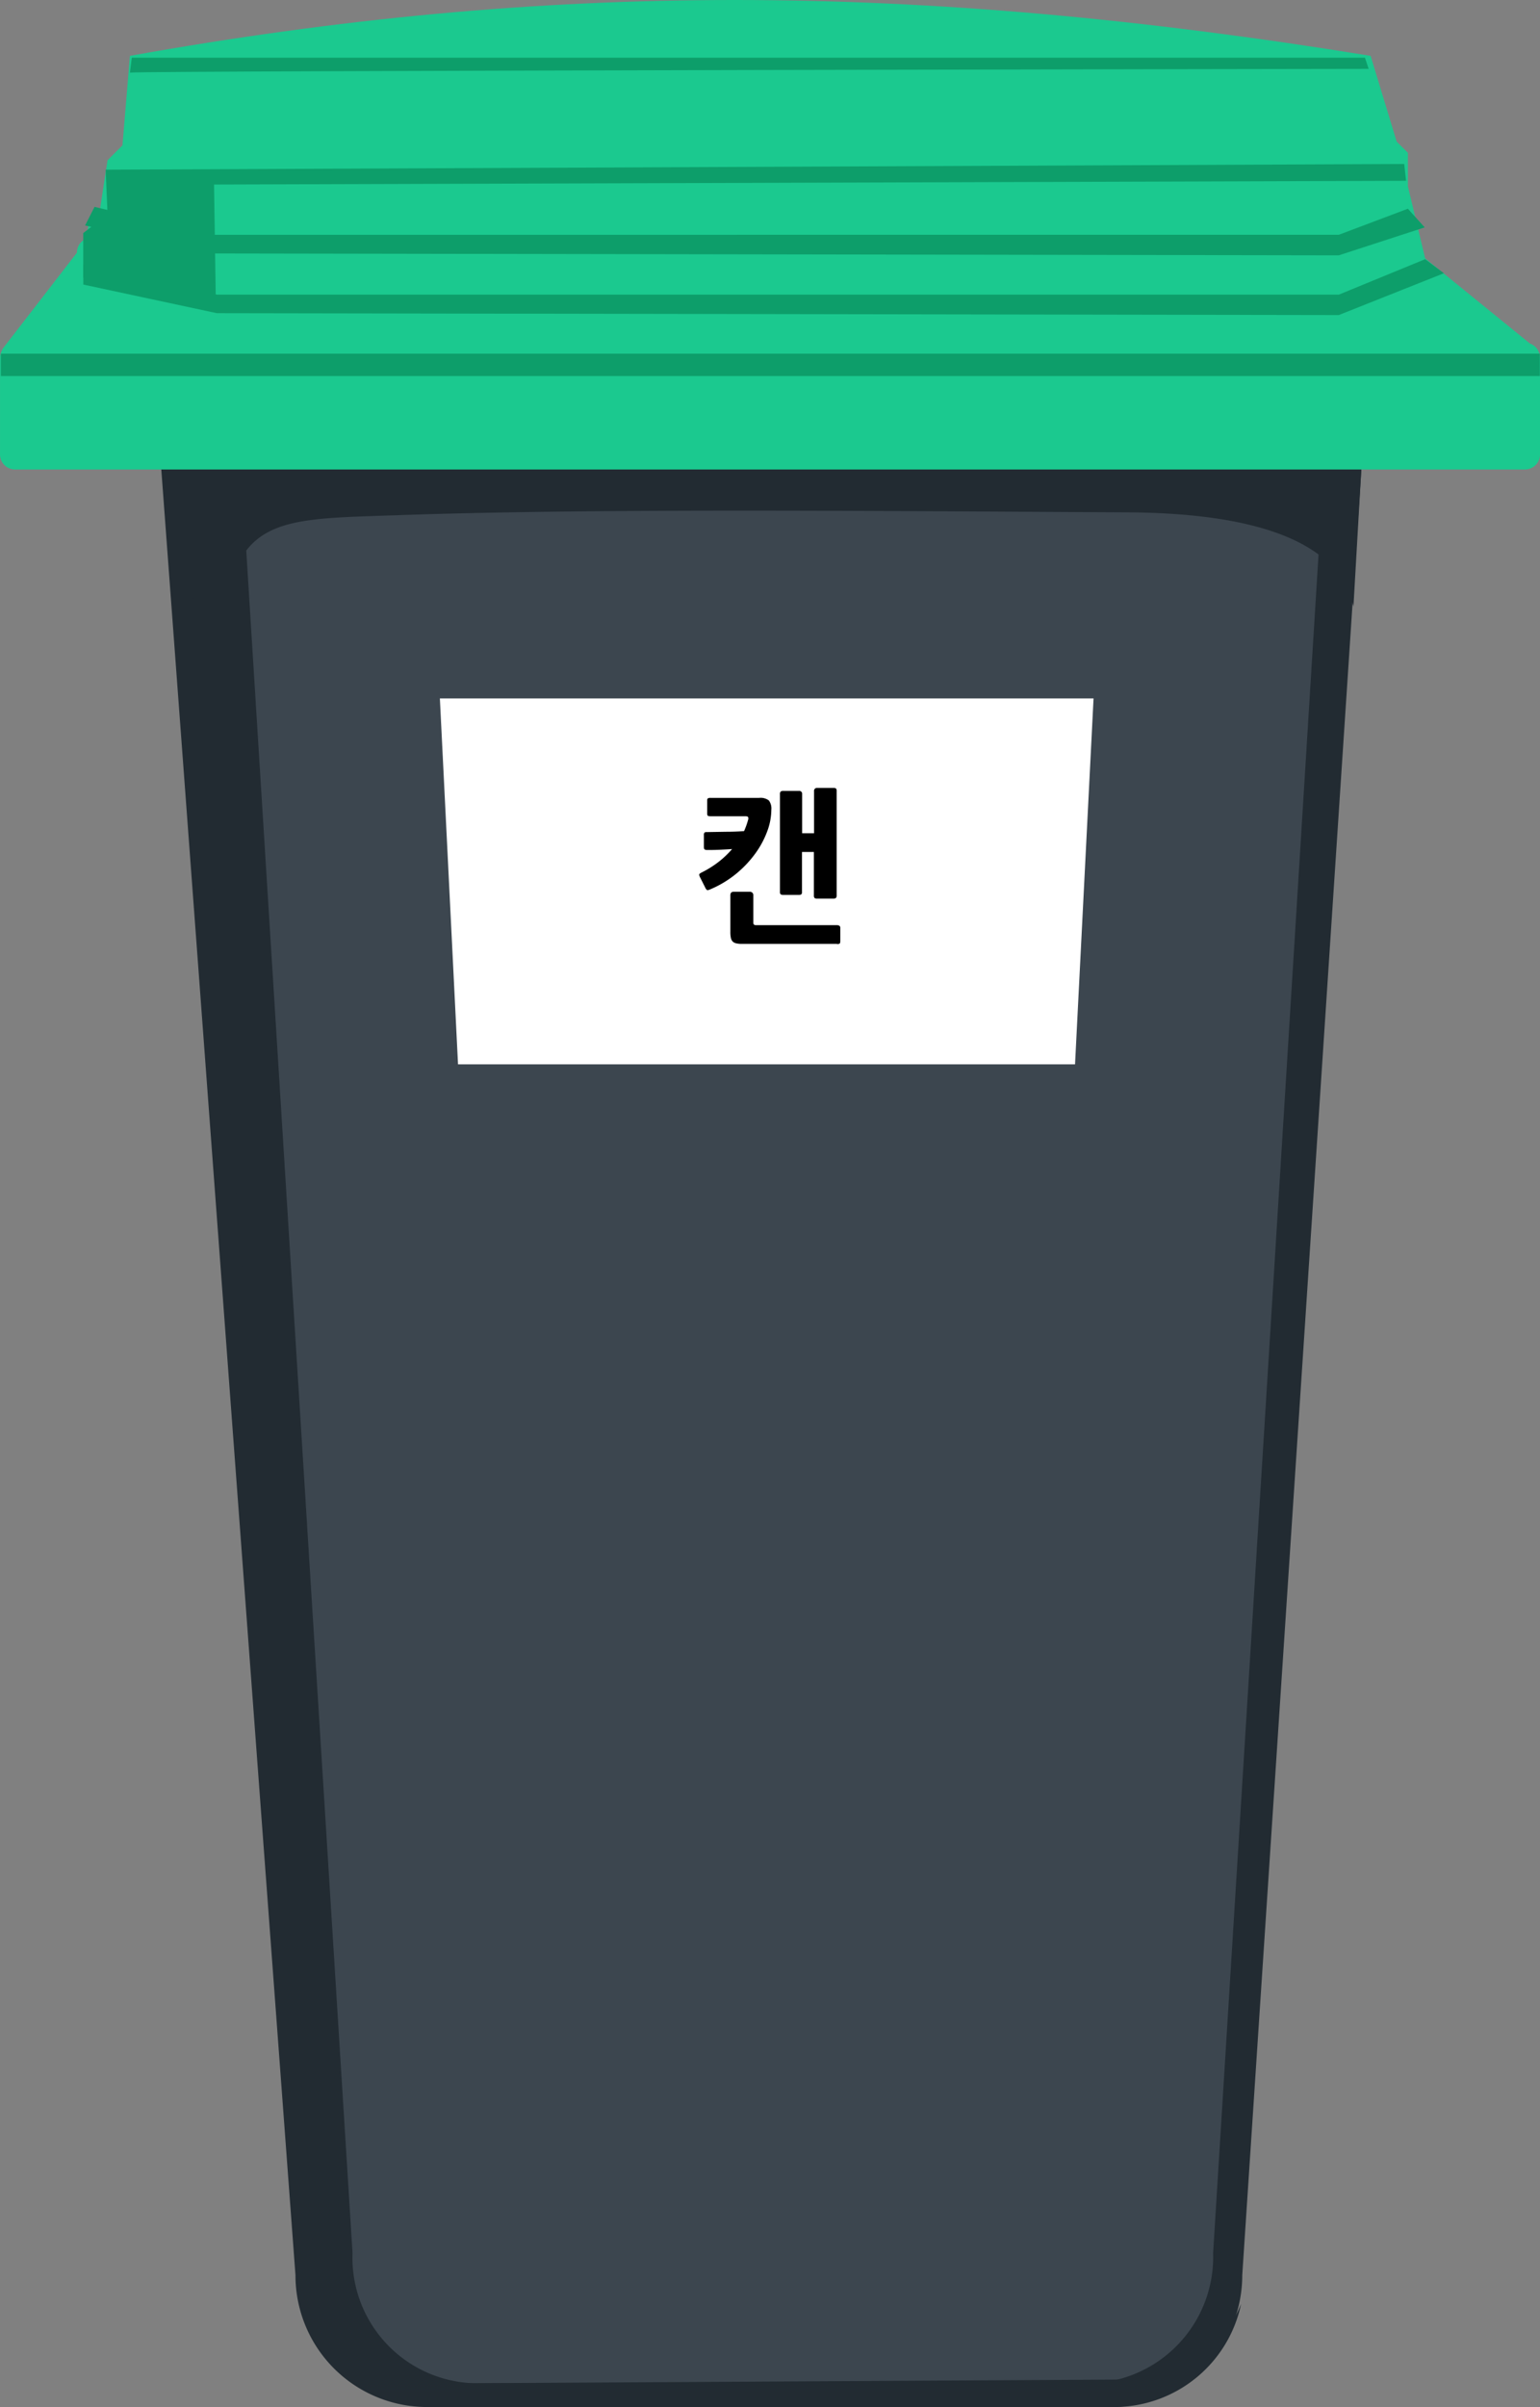 <svg xmlns="http://www.w3.org/2000/svg" width="76.804" height="119.999" viewBox="0 0 76.804 119.999">
  <rect x="0" y="0" width="76.804" height="119.999" fill="#808080" stroke="none"/>
  <g id="그룹_5" data-name="그룹 5" transform="translate(-0.957)">
    <path id="패스_45" data-name="패스 45" d="M68.875,23.078l-5.963,90.347A6.573,6.573,0,0,1,56.323,120H22.282a6.563,6.563,0,0,1-6.589-6.574L8.977,23.078Z" fill="#222b32"/>
    <path id="패스_46" data-name="패스 46" d="M67,23.078l-5.541,89.245a6.3,6.3,0,0,1-6.121,6.494H23.712a6.3,6.3,0,0,1-6.121-6.494L12.848,23.078Z" fill="#3c464f"/>
    <path id="패스_47" data-name="패스 47" d="M10.09,23.078l6.584,90.343A6.512,6.512,0,0,0,23.145,120H56.553a6.468,6.468,0,0,0,6.3-5.137,5.976,5.976,0,0,1-5.442,3.765l-32.86.185a6.261,6.261,0,0,1-6.013-6.495l-5.3-84.87c1.278-1.664,3.6-1.625,7.6-1.766,10.289-.358,25.074-.192,36.28-.14,6.456.031,10.63,1.452,11.339,4.695l.411-7.157H10.09Z" fill="#222b32"/>
    <path id="패스_48" data-name="패스 48" d="M5.54,11.841a.751.751,0,0,0-.746.755L1.074,17.407v.026a.791.791,0,0,0-.116.407V22.65a.748.748,0,0,0,.746.755H77.015a.751.751,0,0,0,.746-.757V17.836a.749.749,0,0,0-.5-.708l-5.586-4.537a.751.751,0,0,0-.746-.755H5.54Z" fill="#1bc98f"/>
    <path id="패스_49" data-name="패스 49" d="M1,17.633H77.751v1.115H1Zm0,0H77.751v1.115H1Zm0,0H77.751v1.115H1Zm0,0H77.751v1.115H1Z" fill="#0d9e6a"/>
    <path id="패스_50" data-name="패스 50" d="M4.828,13.939l6.71,1.859,55.348-.557,5.4-1.3L71.173,9.291V7.619l-.56-.558-1.3-4.277C46.445-.928,28.194-.928,7.437,2.784L7.065,7.246,6.32,7.99l-.372,2.421-.56.742-.56,2.789Z" fill="#1bc98f"/>
    <path id="패스_51" data-name="패스 51" d="M5.109,13.849l6.616,1.486L11.632,9.2l59.449-.186-.092-.838L6.227,8.459l.094,2.23-1.212.93Z" fill="#0d9e6a"/>
    <path id="패스_52" data-name="패스 52" d="M5.2,11.242l6.337,1.394,56.188.094,4.285-1.394-.838-.93-3.447,1.3H11.449L5.672,10.313Z" fill="#0d9e6a"/>
    <path id="패스_53" data-name="패스 53" d="M7.438,3.619c1.026-.094,61.778-.186,61.778-.186l-.186-.558H7.531Z" fill="#0d9e6a"/>
    <path id="패스_54" data-name="패스 54" d="M5.109,14.186l6.66,1.427,55.958.094,5.241-2.085-.938-.7-4.3,1.767H11.773l-6.66-1.527V14.19Z" fill="#0d9e6a"/>
    <path id="패스_55" data-name="패스 55" d="M54.572,53.063H23.8L22.895,34.82h32.6Z" fill="#fff"/>
    <path id="패스_56" data-name="패스 56" d="M36.218,42.376a.228.228,0,0,1-.112-.024c-.031-.016-.045-.061-.045-.132v-.581a.192.192,0,0,1,.028-.127.117.117,0,0,1,.041-.023.119.119,0,0,1,.047-.006l.982-.016q.463,0,.907-.034a3.851,3.851,0,0,0,.2-.558.2.2,0,0,0,0-.14c-.016-.027-.063-.042-.141-.042H36.383c-.073,0-.117-.011-.133-.032a.225.225,0,0,1-.024-.124V39.91c0-.055.011-.092.037-.108a.243.243,0,0,1,.128-.024h2.426a.686.686,0,0,1,.485.128.67.67,0,0,1,.123.465,3.1,3.1,0,0,1-.2,1.062,4.567,4.567,0,0,1-.586,1.1,5.456,5.456,0,0,1-.945,1.009,5.247,5.247,0,0,1-1.28.781c-.1.045-.162.063-.186.053a.217.217,0,0,1-.086-.1l-.257-.512a.4.4,0,0,1-.057-.161c0-.032.047-.071.139-.115a5.067,5.067,0,0,0,.843-.531,4.717,4.717,0,0,0,.66-.629c-.22.016-.437.027-.647.037S36.41,42.376,36.218,42.376Zm6.487,4.68H37.951a1.16,1.16,0,0,1-.285-.029.35.35,0,0,1-.173-.094.371.371,0,0,1-.087-.182,1.419,1.419,0,0,1-.024-.287V44.632c0-.115.055-.173.162-.173h.809a.163.163,0,0,1,.068.01.16.16,0,0,1,.058.037.161.161,0,0,1,.047.126V46c0,.082.044.124.133.124H42.7a.237.237,0,0,1,.115.027.127.127,0,0,1,.05.121v.646c0,.077-.016.121-.05.132a.354.354,0,0,1-.112.015ZM42.514,44.8h-.809a.178.178,0,0,1-.123-.032.174.174,0,0,1-.034-.124V42.474h-.594v1.993a.161.161,0,0,1-.032.119.2.2,0,0,1-.125.029h-.775a.219.219,0,0,1-.129-.029.148.148,0,0,1-.037-.119V39.594a.179.179,0,0,1,.037-.132.2.2,0,0,1,.129-.032H40.8a.144.144,0,0,1,.162.161v1.951h.594v-2.1a.144.144,0,0,1,.162-.161h.809a.183.183,0,0,1,.125.032.177.177,0,0,1,.032.124v5.2a.174.174,0,0,1-.032.124A.183.183,0,0,1,42.514,44.8Z"/>
  </g>
</svg>
